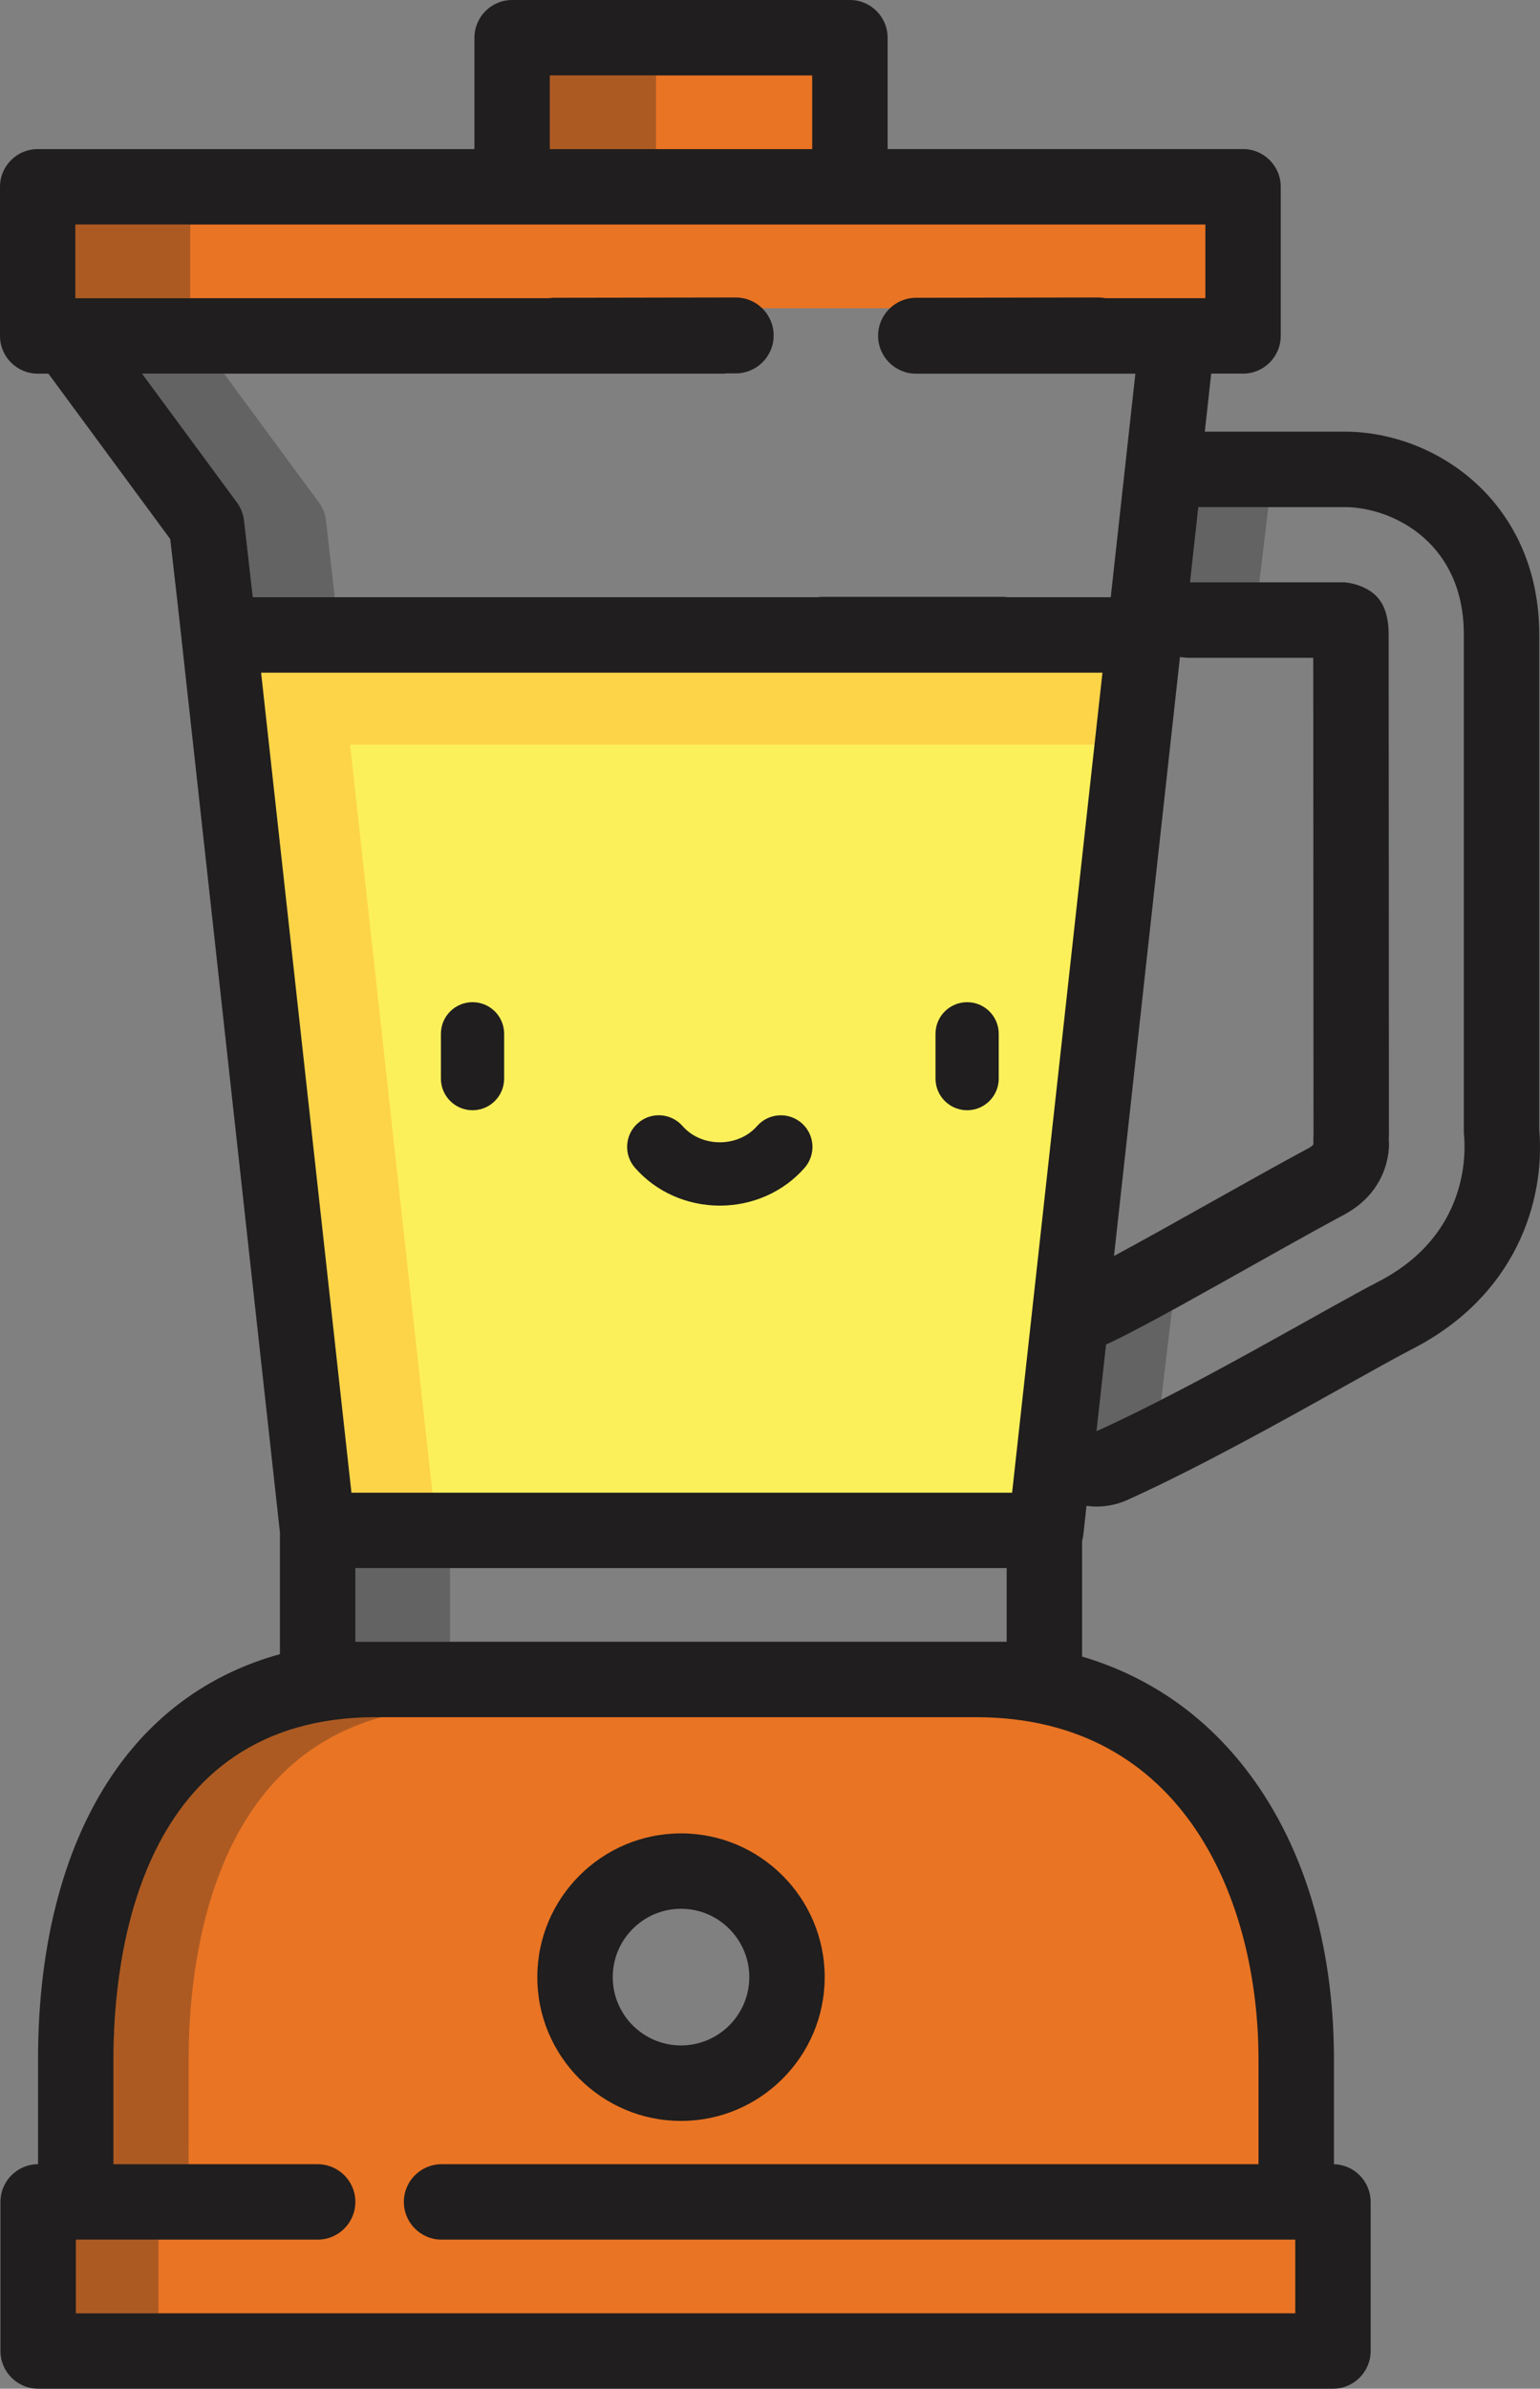 <svg version="1.1" id="图层_1" x="0px" y="0px" width="98.844px" height="153.229px" viewBox="0 0 98.844 153.229" enable-background="new 0 0 98.844 153.229" xml:space="preserve" xmlns:xml="http://www.w3.org/XML/1998/namespace" xmlns="http://www.w3.org/2000/svg" xmlns:xlink="http://www.w3.org/1999/xlink">
  <rect x="0" y="0" width="98.844" height="153.229" fill="#808080" stroke="none"/>
  <polyline fill="#FCF05A" points="16.039,40.568 21.979,96.396 65.539,96.396 71.479,40.568 16.039,40.568 " class="color c1"/>
  <polyline fill="#FDD447" points="27.758,95.752 22.557,95.752 16.759,43.15 70.759,43.15 70.25,47.771 22.47,47.771 27.758,95.752 
	" class="color c2"/>
  <polyline fill="#E97424" points="4.225,138.174 83.781,138.174 83.781,149.033 4.225,149.033 4.225,138.174 " class="color c3"/>
  <path fill="#E97424" d="M35.135,126.828c0-4.729,3.848-8.576,8.576-8.576c4.728,0,8.575,3.848,8.575,8.576
	c0,4.728-3.849,8.574-8.575,8.574C38.983,135.404,35.135,131.557,35.135,126.828 M6.637,132.105v7.365h74.785v-7.365
	c0-10.424-4.916-22.596-18.771-22.596H24.133C8.342,109.51,6.637,125.311,6.637,132.105" class="color c3"/>
  <path opacity="0.3" fill="#201E1E" enable-background="new    " d="M12.107,138.826H7.283v-6.723c0-6.6,1.642-21.951,16.85-21.951
	h0.353c-11.059,3.033-12.378,15.979-12.378,21.951L12.107,138.826" class="color c4"/>
  <polyline opacity="0.3" fill="#201E1E" enable-background="new    " points="10.17,148.391 4.871,148.391 4.871,143.664 
	10.17,143.664 10.17,148.391 " class="color c4"/>
  <polyline opacity="0.3" fill="#201E1E" enable-background="new    " points="28.881,105.314 24.133,105.314 22.809,105.314 
	22.809,100.59 28.881,100.59 28.881,105.314 " class="color c4"/>
  <polyline fill="#E97424" points="34.645,4.195 52.773,4.195 52.773,10.211 34.645,10.211 34.645,4.195 " class="color c3"/>
  <polyline opacity="0.3" fill="#201E1E" enable-background="new    " points="42.105,9.564 35.291,9.564 35.291,4.84 42.105,4.84 
	42.105,9.564 " class="color c4"/>
  <polyline fill="#E97424" points="4.192,13.758 78.01,13.758 78.01,19.775 4.192,19.775 4.192,13.758 " class="color c3"/>
  <polyline opacity="0.3" fill="#201E1E" enable-background="new    " points="12.212,19.129 4.839,19.129 4.839,14.404 
	12.212,14.404 12.212,19.129 " class="color c4"/>
  <path opacity="0.3" fill="#201E1E" enable-background="new    " d="M21.485,38.311h-5.26l-0.011-0.096l-0.552-4.826
	c-0.008-0.049-0.015-0.098-0.021-0.146c-0.063-0.367-0.214-0.713-0.435-1.016l-6.087-8.26h5.261l6.086,8.26
	c0.251,0.34,0.408,0.74,0.456,1.16l0.552,4.826L21.485,38.311" class="color c4"/>
  <path opacity="0.3" fill="#201E1E" enable-background="new    " d="M70.381,91.805l0.612-5.557c0.314-0.143,0.707-0.33,1.155-0.561
	c0,0,0,0,0.001,0s0.001,0,0.001,0c0.849-0.428,1.902-0.994,3.07-1.635l-0.688,5.738c-0.663,0.34-1.323,0.668-1.976,0.984
	C71.818,91.141,71.088,91.484,70.381,91.805" class="color c4"/>
  <polyline opacity="0.3" fill="#201E1E" enable-background="new    " points="80.829,37.357 76.382,37.357 76.914,32.531 
	81.408,32.531 80.829,37.357 " class="color c4"/>
  <g>
    <path fill="#201E1E" d="M32.358,69.188v-2.873c0-1.121-0.906-2.027-2.028-2.027c-1.121,0-2.03,0.906-2.03,2.027v2.873
		c0,1.121,0.909,2.031,2.03,2.031S32.358,70.309,32.358,69.188L32.358,69.188z" class="color c4"/>
    <path fill="#201E1E" d="M62.075,71.219c1.119,0,2.028-0.91,2.028-2.031v-2.873c0-1.121-0.909-2.027-2.028-2.027
		c-1.121,0-2.03,0.906-2.03,2.027v2.873C60.045,70.309,60.954,71.219,62.075,71.219L62.075,71.219z" class="color c4"/>
    <path fill="#201E1E" d="M46.202,77.338c2.11,0,4.098-0.887,5.444-2.428c0.738-0.848,0.651-2.127-0.19-2.865
		c-0.847-0.738-2.127-0.652-2.865,0.189c-0.578,0.66-1.448,1.041-2.389,1.041c-0.941,0-1.813-0.381-2.392-1.041
		c-0.735-0.844-2.021-0.93-2.865-0.189c-0.844,0.736-0.931,2.02-0.189,2.865C42.104,76.451,44.089,77.338,46.202,77.338
		L46.202,77.338z" class="color c4"/>
  </g>
  <path fill="#201E1E" d="M43.711,131.209c-2.417,0-4.383-1.965-4.383-4.381s1.966-4.385,4.383-4.385c2.416,0,4.382,1.969,4.382,4.385
	S46.127,131.209,43.711,131.209L43.711,131.209z M43.711,117.607c-5.085,0-9.224,4.139-9.224,9.223s4.139,9.221,9.224,9.221
	c5.084,0,9.221-4.137,9.221-9.221S48.795,117.607,43.711,117.607L43.711,117.607z" class="color c4"/>
  <path fill="#201E1E" d="M98.795,72.457V40.705c0-8.248-6.294-12.859-12.216-13.014h-0.054c-0.048-0.002-0.09-0.002-0.132-0.002
	h-9.063l0.41-3.723h2.044c1.336,0,2.419-1.084,2.419-2.42v-9.564c0-1.336-1.083-2.42-2.419-2.42H56.971V2.42
	c0-1.336-1.084-2.42-2.42-2.42h-21.68c-1.336,0-2.419,1.084-2.419,2.42v7.145H2.419C1.083,9.564,0,10.648,0,11.984v9.564
	c0,1.336,1.083,2.42,2.419,2.42h0.688l7.819,10.611l0.478,4.176l6.563,59.547v7.809c-4.3,1.184-7.866,3.668-10.49,7.359
	c-3.295,4.633-5.036,11.076-5.036,18.635v6.721c-1.333,0.006-2.412,1.086-2.412,2.42v9.563c0,1.338,1.083,2.42,2.422,2.42h83.104
	c1.337,0,2.42-1.082,2.42-2.42v-9.563c0-1.316-1.052-2.385-2.357-2.416v-6.725c0-7.455-1.984-13.93-5.74-18.725
	c-2.736-3.494-6.275-5.889-10.424-7.115v-7.424c0.038-0.133,0.064-0.268,0.081-0.406l0.201-1.838
	c0.216,0.027,0.432,0.045,0.646,0.045c0.676,0,1.354-0.141,1.993-0.43c4.589-2.076,10.021-5.109,13.986-7.324
	c1.779-0.994,3.315-1.852,4.324-2.371C97.271,83.119,99.19,77.084,98.795,72.457z M35.291,4.84h16.84v4.725h-16.84V4.84z
	 M16.215,38.215l-0.552-4.826c-0.048-0.42-0.206-0.82-0.456-1.16l-6.087-8.26h37.463c-0.016-0.004-0.025-0.012-0.038-0.016
	l0.682-0.002c1.343-0.002,2.434-1.096,2.429-2.438c-0.002-1.344-1.094-2.432-2.438-2.43l-11.716,0.02
	c-0.085,0-0.165,0.018-0.248,0.025H4.839v-4.727h28.032h21.68h22.814v4.727h-1.792H70.95c-0.146-0.027-0.291-0.045-0.442-0.045
	l-11.716,0.02c-1.343,0.002-2.434,1.096-2.432,2.438c0.002,1.344,1.096,2.432,2.438,2.43l0.938-0.002
	c-0.001,0-0.002,0.002-0.003,0.002h13.14l-1.581,14.342h-6.588c-0.087-0.01-0.172-0.025-0.264-0.025H52.726
	c-0.09,0-0.175,0.018-0.262,0.025H16.226L16.215,38.215z M84.305,73.383c-0.021,0.061-0.092,0.15-0.333,0.279
	c-1.651,0.883-3.793,2.084-6.062,3.354c-2.196,1.232-4.576,2.568-6.408,3.551l4.233-38.42c0.215,0.027,0.429,0.051,0.646,0.051h7.91
	l0.017,30.551C84.301,72.885,84.292,73.105,84.305,73.383z M80.776,132.105v6.723H58.88H28.342c-1.336,0-2.42,1.082-2.42,2.418
	c0,1.338,1.084,2.42,2.42,2.42H58.88h24.256v4.727H4.871v-4.727h14.226h1.291c1.337,0,2.42-1.082,2.42-2.42
	c0-1.336-1.083-2.418-2.42-2.418h-1.291H7.283v-6.723c0-6.6,1.642-21.951,16.85-21.951H62.65
	C76.029,110.154,80.776,121.979,80.776,132.105z M22.809,105.314v-4.725h41.804v4.725H62.65H24.133H22.809z M64.961,95.752H22.557
	L16.759,43.15h35.967h0.351h8.387h2.979h6.316L64.961,95.752z M88.467,82.217c-3.424,1.768-11.659,6.68-18.086,9.588l0.612-5.557
	c2.723-1.209,10.951-6.02,15.261-8.32c3.127-1.672,2.896-4.656,2.893-4.686c-0.021-0.137,0-0.271,0-0.408L89.13,40.705
	c0-1.832-0.717-2.496-1.255-2.834c-0.666-0.42-1.404-0.5-1.549-0.516h-9.944l0.532-4.824h9.479h0.063
	c3.015,0.076,7.5,2.314,7.5,8.174v31.98C94.091,73.939,94.277,79.219,88.467,82.217z" class="color c4"/>
</svg>